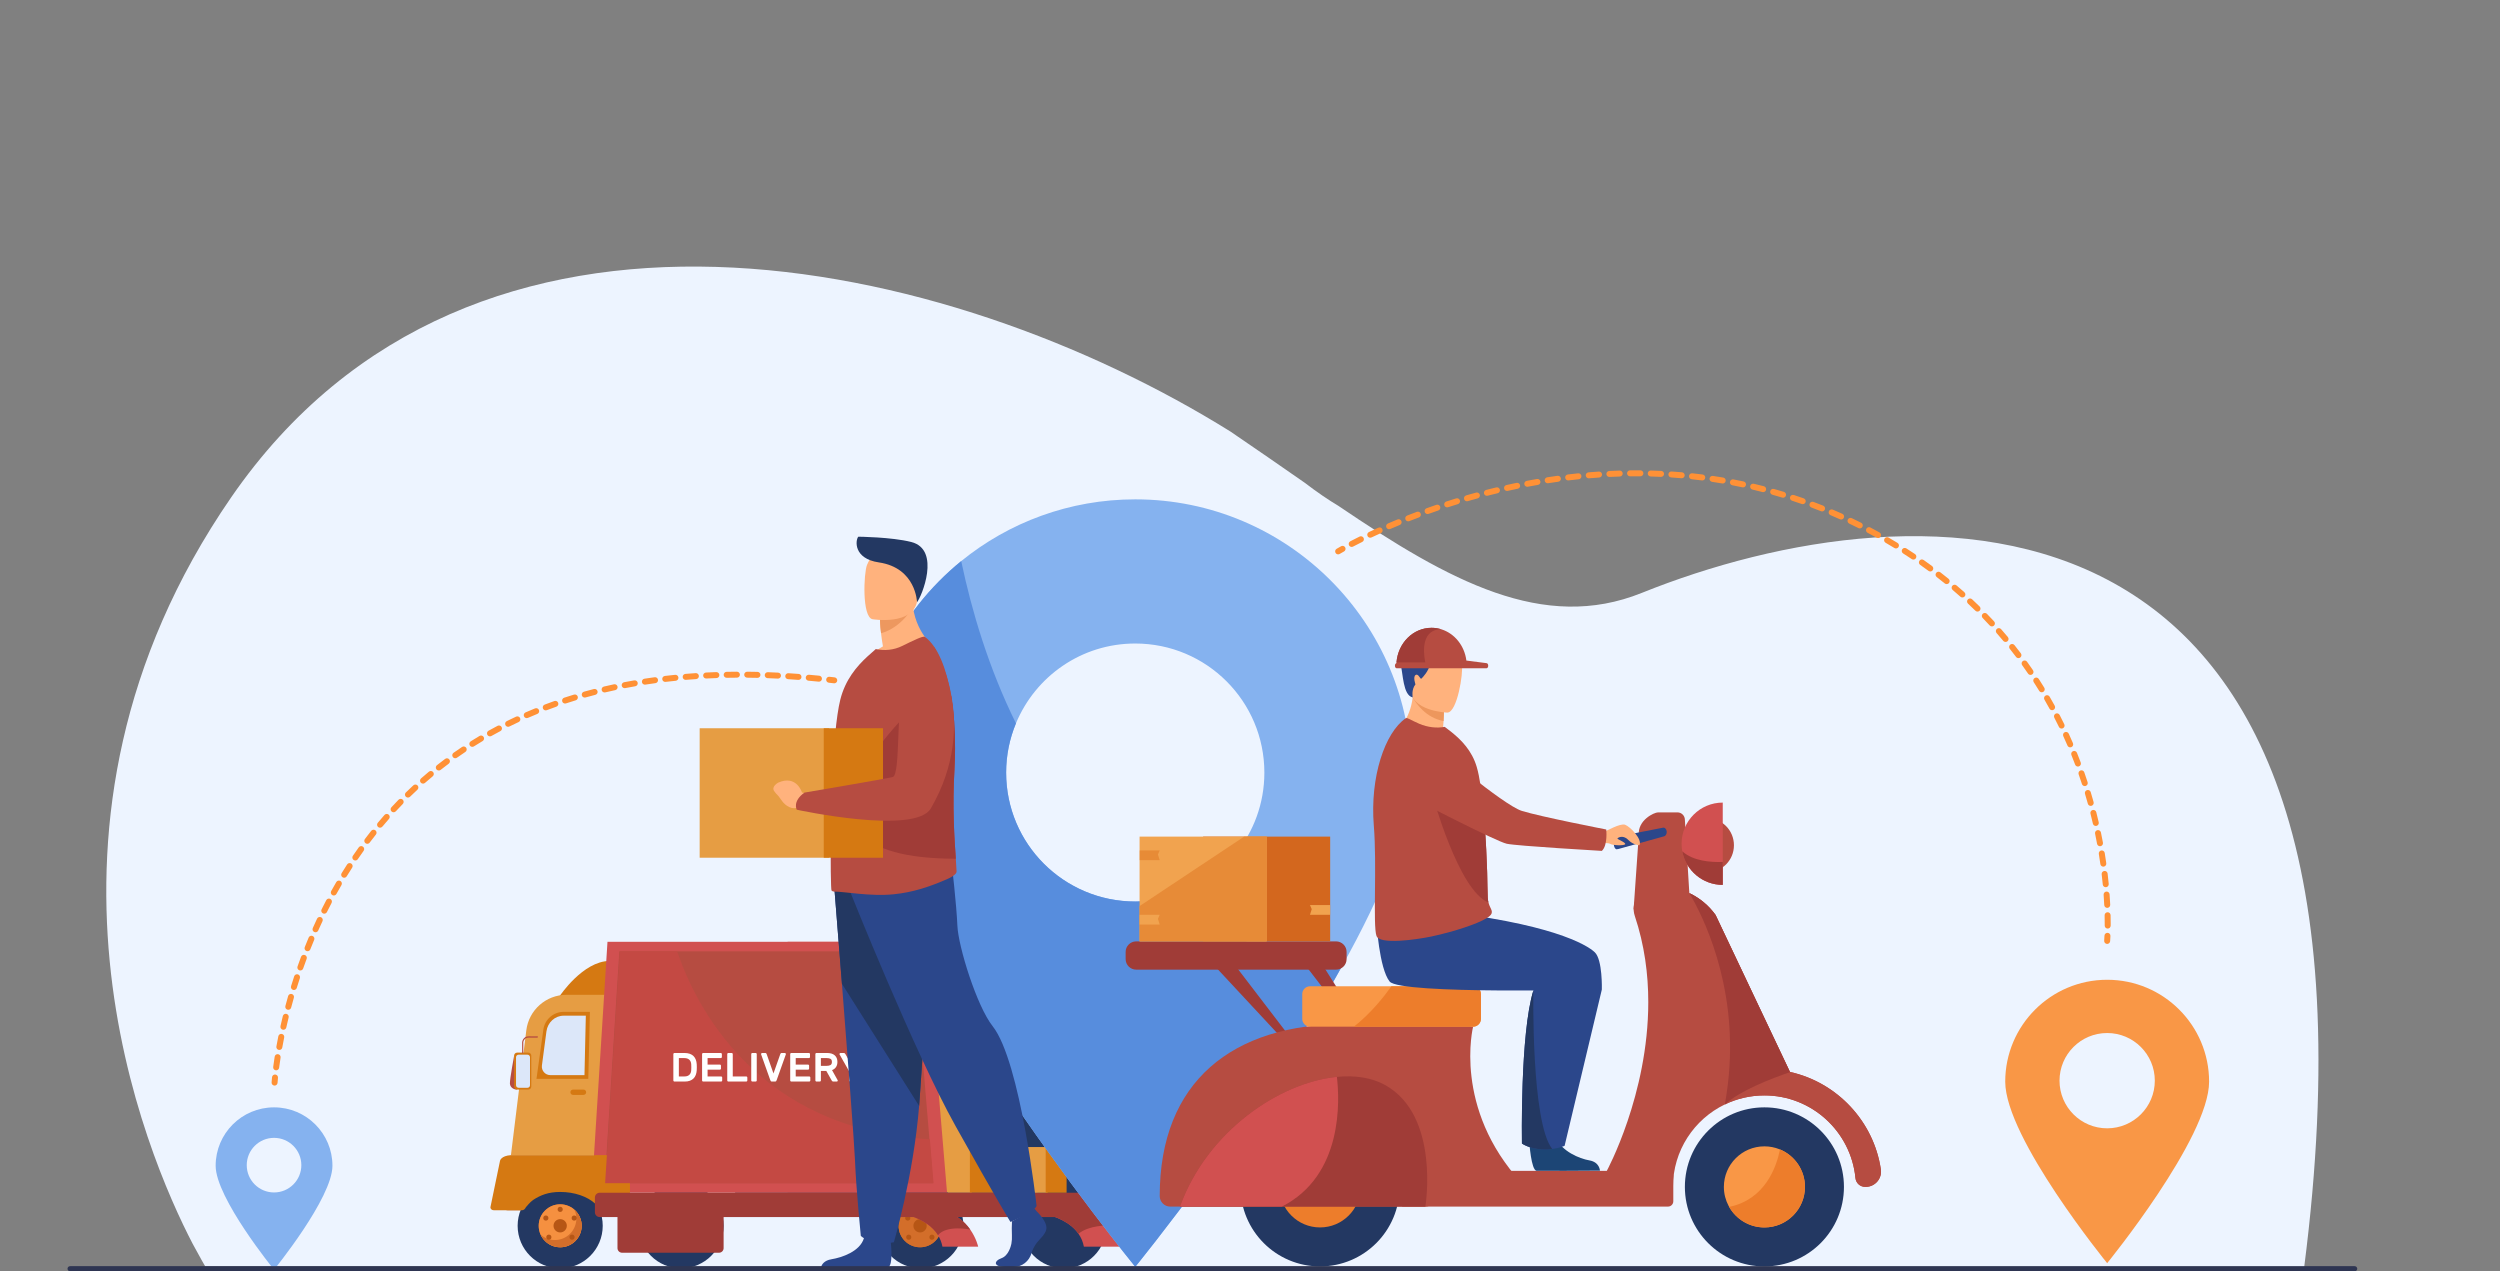 <?xml version="1.0" encoding="utf-8"?>
<!-- Generator: Adobe Illustrator 16.0.0, SVG Export Plug-In . SVG Version: 6.00 Build 0)  -->
<!DOCTYPE svg PUBLIC "-//W3C//DTD SVG 1.1//EN" "http://www.w3.org/Graphics/SVG/1.1/DTD/svg11.dtd">
<svg version="1.1" id="_x2018_лой_x5F_1" xmlns="http://www.w3.org/2000/svg" xmlns:xlink="http://www.w3.org/1999/xlink"
	 x="0px" y="0px" width="2926.12px" height="1488px" viewBox="0 0 2926.12 1488" enable-background="new 0 0 2926.12 1488"
	 xml:space="preserve">
<rect x="0" y="0" width="2926.12" height="1488" fill="#808080" stroke="none"/>
<g>
	<path fill="#EDF4FF" d="M1921.482,694.012c-114.878,46.23-224.853-13.743-354.564-101.655
		c-12.359-7.396-25.688-16.509-40.051-27.493c-27.785-19.241-56.526-39.341-86.443-59.605
		C1110.892,299.647,553.947,170.933,270.52,582.225c-265.54,385.335-98.458,770.826-45.014,873.565
		c9.18,17.105,14.725,26.501,14.725,26.501l2456.716,0.698C2819.352,528.405,2238.998,566.211,1921.482,694.012z"/>
	<g>
		<g>
			<polygon fill="#DB6161" points="1268.693,1102.336 921.858,1102.336 921.858,1396.018 1310.463,1396.018 			"/>
			<polygon fill="#233862" points="1253.509,1112.39 860.425,1112.39 860.425,1396.018 1294.272,1396.018 			"/>
			<g>
				<g>
					<g>
						<g>
							<rect x="1083.97" y="1341.821" fill="#E69D43" width="53.455" height="54.196"/>
							<rect x="1135.199" y="1341.821" fill="#D57912" width="32.352" height="54.196"/>
						</g>
					</g>
				</g>
			</g>
			<g>
				<g>
					<g>
						<g>
							<rect x="1081.132" y="1273.728" fill="#E69D43" width="88.644" height="68.836"/>
							<rect x="1167.551" y="1289.109" fill="#D57912" width="24.473" height="53.454"/>
						</g>
					</g>
				</g>
			</g>
			<path fill="#B65615" d="M708.086,1416.519H593.94c-2.774,0-5.044-2.271-5.044-5.044v-45.017c0-2.774,2.27-5.044,5.044-5.044
				h114.146c2.774,0,5.043,2.27,5.043,5.044v45.017C713.129,1414.248,710.86,1416.519,708.086,1416.519z"/>
			<circle fill="#233862" cx="1077.82" cy="1434.718" r="49.801"/>
			<circle fill="#233862" cx="1245.281" cy="1434.718" r="49.8"/>
			<circle fill="#233862" cx="655.662" cy="1434.718" r="49.8"/>
			<circle fill="#D36E2A" cx="655.662" cy="1434.718" r="25.135"/>
			<circle fill="#F59040" cx="655.662" cy="1434.718" r="25.135"/>
			<path fill="#D36E2A" d="M672.393,1415.966c1.412,3.142,2.204,6.622,2.204,10.289c0,13.882-11.253,25.136-25.135,25.136
				c-6.427,0-12.287-2.416-16.731-6.384c3.932,8.749,12.717,14.846,22.931,14.846c13.882,0,25.135-11.253,25.135-25.135
				C680.797,1427.263,677.549,1420.568,672.393,1415.966z"/>
			<circle fill="#B65615" cx="655.662" cy="1434.718" r="7.792"/>
			<circle fill="#B65615" cx="642.404" cy="1448.07" r="3.016"/>
			<circle fill="#B65615" cx="638.885" cy="1425.669" r="3.016"/>
			<circle fill="#B65615" cx="672.063" cy="1425.669" r="3.016"/>
			<circle fill="#B65615" cx="669.549" cy="1448.07" r="3.016"/>
			<circle fill="#B65615" cx="655.662" cy="1415.513" r="3.016"/>
			<circle fill="#D36E2A" cx="1076.892" cy="1434.718" r="25.135"/>
			<circle fill="#D36E2A" cx="1076.892" cy="1434.718" r="25.135"/>
			<circle fill="#B65615" cx="1076.892" cy="1434.718" r="7.792"/>
			<circle fill="#B65615" cx="1063.633" cy="1448.07" r="3.016"/>
			<circle fill="#B65615" cx="1062.503" cy="1425.669" r="3.016"/>
			<circle fill="#B65615" cx="1090.779" cy="1448.07" r="3.016"/>
			<circle fill="#B65615" cx="1053.8" cy="1415.513" r="3.016"/>
			<circle fill="#233862" cx="797.158" cy="1434.718" r="49.8"/>
			<path fill="#D57912" d="M655.11,1165.817c0,0,27.022-40.759,58.261-41.096l-2.787,44.1L655.11,1165.817z"/>
			<path fill="#E69D43" d="M814.297,1352.029H598.021l18.001-146.088c2.926-23.746,23.097-41.583,47.022-41.583h151.253V1352.029z"
				/>
			<path fill="#D57912" d="M688.577,1262.727h-60.648l8.034-57.684c1.654-11.878,11.813-20.72,23.806-20.72h30.687L688.577,1262.727
				z"/>
			<path fill="#DCE7F9" d="M684.093,1258.389h-39.931c-6.026,0-10.673-5.306-9.88-11.279l5.299-39.911
				c1.399-10.542,9.994-18.388,20.14-18.388h25.961L684.093,1258.389z"/>
			<polygon fill="#D15050" points="1108.466,1396.018 692.474,1396.018 711.03,1102.336 1083.88,1102.336 			"/>
			<polygon fill="#B64C41" points="1092.184,1384.88 707.75,1384.88 724.898,1113.476 1069.462,1113.476 1087.878,1333.469 			"/>
			<path fill="#D57912" d="M729.987,1352.029H598.021c-11.621,0.773-12.745,6.519-12.745,6.519l-11.284,54.579
				c0,1.865,1.714,3.392,3.81,3.392h33.18c2.095,0,3.607-1.535,4.501-3.479c0,0,5.105-6.307,8.53-8.564
				c8.579-5.655,17.891-9.363,31.648-9.363c16.916,0,31.858,5.381,40.859,13.604h33.466c4.04,0,7.345-2.108,7.345-4.686v-47.315
				C737.332,1354.138,734.027,1352.029,729.987,1352.029z"/>
			<path fill="#D15050" d="M1144.913,1459.172h-41.823c-0.962-5.066-2.78-9.532-5.24-13.467
				c-12.645-20.266-42.212-26.459-59.055-28.352c-7.381-0.831-12.321-0.835-12.321-0.835h71.893
				c18.805,2.549,30.352,12.804,37.235,22.622C1142.8,1449.396,1144.913,1459.172,1144.913,1459.172z"/>
			<path fill="#D15050" d="M1310.462,1459.172h-41.822c-1.094-5.767-3.301-10.758-6.292-15.067
				c-19.101-27.549-70.324-27.586-70.324-27.586h71.897c15.725,2.131,26.369,9.653,33.465,17.8
				C1307.636,1446.095,1310.462,1459.172,1310.462,1459.172z"/>
			<path fill="#A03C37" d="M1135.602,1439.141c0,0-27.525-5.808-37.752,6.564c-12.645-20.266-42.212-26.459-59.055-28.352
				c-0.343-0.281-0.681-0.559-1.014-0.835h60.586C1117.171,1419.067,1128.718,1429.322,1135.602,1439.141z"/>
			<path fill="#A03C37" d="M1297.386,1434.318c0,0.005,0,0.005,0,0.005s-23.022-0.517-35.038,9.781
				c-19.101-27.549-70.324-27.586-70.324-27.586h71.897C1279.646,1418.649,1290.29,1426.172,1297.386,1434.318z"/>
			<path fill="#A03C37" d="M701.9,1424.501h613.296c3.079,0,5.598-2.52,5.598-5.599v-17.286c0-3.079-2.519-5.599-5.598-5.599H701.9
				c-3.08,0-5.599,2.52-5.599,5.599v17.286C696.301,1421.981,698.821,1424.501,701.9,1424.501z"/>
			<path fill="#A03C37" d="M841.561,1466.261H728.122c-2.968,0-5.396-2.429-5.396-5.396v-52.294c0-2.968,2.428-5.396,5.396-5.396
				h113.439c2.968,0,5.397,2.429,5.397,5.396v52.294C846.958,1463.832,844.529,1466.261,841.561,1466.261z"/>
			<path fill="#C44943" d="M1092.686,1384.88H708.251l17.148-271.404h67.146c21.021,61.999,92.125,208.982,295.834,219.993
				L1092.686,1384.88z"/>
			<g>
				<path fill="#B64C41" d="M601.956,1234.455c0,0-5.407,29.055-5.138,33.792s4.741,7.049,8.141,7.049L601.956,1234.455z"/>
				<path fill="#D57912" d="M618.371,1275.296h-13.14c-1.921,0-3.494-1.572-3.494-3.493v-36.278c0-1.921,1.572-3.493,3.494-3.493
					h13.14c1.921,0,3.493,1.572,3.493,3.493v36.278C621.864,1273.724,620.292,1275.296,618.371,1275.296z"/>
				<path fill="#DCE7F9" d="M617.362,1273.192h-10.407c-1.64,0-2.981-1.342-2.981-2.981v-32.774c0-1.64,1.342-2.981,2.981-2.981
					h10.407c1.64,0,2.981,1.342,2.981,2.981v32.774C620.344,1271.851,619.002,1273.192,617.362,1273.192z"/>
				<g>
					<path fill="#B64C41" d="M611.801,1232.82c-0.371,0-0.671-0.353-0.671-0.789v-12.212c0-0.033,0.002-0.066,0.005-0.099
						c0.008-0.07,0.837-7.021,8.153-6.797c6.69,0.206,9.573,0.003,9.602,0.001c0.37-0.027,0.688,0.304,0.711,0.738
						c0.023,0.436-0.258,0.811-0.627,0.837c-0.118,0.01-2.97,0.212-9.721,0.002c-5.892-0.18-6.709,4.81-6.781,5.371v12.158
						C612.472,1232.468,612.171,1232.82,611.801,1232.82z"/>
				</g>
			</g>
			<path fill="#D57912" d="M682.957,1281.527H670.72c-1.713,0-3.116-1.402-3.116-3.116l0,0c0-1.714,1.402-3.115,3.116-3.115h12.237
				c1.714,0,3.116,1.401,3.116,3.115l0,0C686.073,1280.125,684.671,1281.527,682.957,1281.527z"/>
			<g>
				<g>
					<g>
						<g>
							<rect x="1172.696" y="1342.563" fill="#E69D43" width="53.454" height="53.454"/>
							<rect x="1223.926" y="1342.563" fill="#D57912" width="24.473" height="53.454"/>
						</g>
					</g>
				</g>
			</g>
			<g>
				<path fill="#FFFFFF" d="M801.208,1232.463c2.355,0,4.401,0.311,6.137,0.932c1.734,0.621,3.183,1.504,4.346,2.65
					c1.162,1.146,2.053,2.531,2.674,4.154c0.621,1.624,0.995,3.438,1.123,5.444c0.126,2.356,0.126,4.713,0,7.068
					c-0.128,2.006-0.502,3.82-1.123,5.444c-0.621,1.623-1.504,3.009-2.65,4.154c-1.146,1.146-2.572,2.03-4.274,2.65
					c-1.704,0.621-3.701,0.932-5.994,0.932h-12.034c-0.351,0-0.653-0.127-0.907-0.382c-0.255-0.255-0.382-0.557-0.382-0.907v-30.851
					c0-0.351,0.127-0.652,0.382-0.907c0.254-0.255,0.557-0.383,0.907-0.383H801.208z M809.04,1245.644
					c-0.064-1.019-0.262-1.965-0.597-2.841s-0.828-1.64-1.48-2.293c-0.653-0.652-1.473-1.161-2.459-1.527
					c-0.987-0.366-2.166-0.55-3.534-0.55h-6.399v21.49h6.638c1.305,0,2.436-0.183,3.391-0.549s1.75-0.867,2.388-1.505
					c0.636-0.636,1.122-1.4,1.457-2.292c0.334-0.891,0.533-1.846,0.597-2.865C809.167,1250.356,809.167,1248,809.04,1245.644z"/>
				<path fill="#FFFFFF" d="M843.998,1259.923c0.35,0,0.652,0.128,0.907,0.382c0.254,0.256,0.382,0.558,0.382,0.908v3.391
					c0,0.351-0.128,0.652-0.382,0.907c-0.255,0.255-0.558,0.382-0.907,0.382h-20.965c-0.351,0-0.653-0.127-0.907-0.382
					c-0.255-0.255-0.382-0.557-0.382-0.907v-30.851c0-0.351,0.127-0.652,0.382-0.907c0.254-0.255,0.557-0.383,0.907-0.383h20.583
					c0.35,0,0.652,0.128,0.907,0.383c0.254,0.255,0.382,0.557,0.382,0.907v3.391c0,0.351-0.128,0.652-0.382,0.907
					c-0.255,0.255-0.557,0.382-0.907,0.382H828.19v7.594h14.375c0.35,0,0.652,0.127,0.908,0.382
					c0.254,0.255,0.382,0.558,0.382,0.907v3.391c0,0.351-0.127,0.653-0.382,0.907c-0.255,0.256-0.558,0.382-0.908,0.382H828.19
					v7.928H843.998z"/>
				<path fill="#FFFFFF" d="M873.415,1259.923c0.35,0,0.652,0.128,0.908,0.382c0.254,0.256,0.382,0.558,0.382,0.908v3.391
					c0,0.351-0.127,0.652-0.382,0.907c-0.255,0.255-0.558,0.382-0.908,0.382h-20.917c-0.351,0-0.653-0.127-0.907-0.382
					c-0.255-0.255-0.382-0.557-0.382-0.907v-30.851c0-0.351,0.127-0.652,0.382-0.907c0.254-0.255,0.556-0.383,0.907-0.383h3.868
					c0.35,0,0.652,0.128,0.907,0.383c0.254,0.255,0.382,0.557,0.382,0.907v26.17H873.415z"/>
				<path fill="#FFFFFF" d="M880.578,1265.893c-0.351,0-0.653-0.127-0.907-0.382c-0.255-0.255-0.382-0.557-0.382-0.907v-30.851
					c0-0.351,0.127-0.652,0.382-0.907c0.254-0.255,0.556-0.383,0.907-0.383h3.868c0.35,0,0.652,0.128,0.907,0.383
					c0.254,0.255,0.382,0.557,0.382,0.907v30.851c0,0.351-0.128,0.652-0.382,0.907c-0.255,0.255-0.558,0.382-0.907,0.382H880.578z"
					/>
				<path fill="#FFFFFF" d="M905.315,1256.437l8.023-22.779c0.095-0.255,0.262-0.518,0.501-0.788
					c0.239-0.27,0.597-0.406,1.074-0.406h3.629c0.35,0,0.652,0.128,0.908,0.383c0.254,0.255,0.382,0.557,0.382,0.907
					c0,0.063,0,0.119,0,0.167s-0.032,0.151-0.096,0.311l-10.697,30.038c-0.191,0.542-0.414,0.948-0.668,1.218
					c-0.255,0.271-0.637,0.406-1.146,0.406h-3.821c-0.51,0-0.892-0.135-1.146-0.406c-0.255-0.27-0.478-0.676-0.668-1.218
					l-10.698-30.038c-0.064-0.159-0.095-0.263-0.095-0.311s0-0.104,0-0.167c0-0.351,0.126-0.652,0.382-0.907
					c0.254-0.255,0.557-0.383,0.907-0.383h3.629c0.478,0,0.836,0.137,1.075,0.406c0.239,0.271,0.406,0.533,0.501,0.788
					L905.315,1256.437z"/>
				<path fill="#FFFFFF" d="M947.149,1259.923c0.35,0,0.652,0.128,0.908,0.382c0.254,0.256,0.382,0.558,0.382,0.908v3.391
					c0,0.351-0.127,0.652-0.382,0.907c-0.255,0.255-0.558,0.382-0.908,0.382h-20.965c-0.351,0-0.653-0.127-0.907-0.382
					c-0.255-0.255-0.382-0.557-0.382-0.907v-30.851c0-0.351,0.127-0.652,0.382-0.907c0.254-0.255,0.556-0.383,0.907-0.383h20.583
					c0.351,0,0.652,0.128,0.908,0.383c0.254,0.255,0.382,0.557,0.382,0.907v3.391c0,0.351-0.128,0.652-0.382,0.907
					c-0.255,0.255-0.557,0.382-0.908,0.382h-15.425v7.594h14.375c0.35,0,0.652,0.127,0.907,0.382
					c0.254,0.255,0.382,0.558,0.382,0.907v3.391c0,0.351-0.128,0.653-0.382,0.907c-0.255,0.256-0.557,0.382-0.907,0.382h-14.375
					v7.928H947.149z"/>
				<path fill="#FFFFFF" d="M967.97,1232.463c3.979,0,7.004,0.924,9.074,2.771c2.069,1.847,3.104,4.409,3.104,7.688
					c0,2.324-0.534,4.307-1.6,5.945c-1.067,1.641-2.635,2.858-4.704,3.653l6.59,11.796c0.096,0.191,0.144,0.367,0.144,0.525
					c0,0.287-0.104,0.533-0.311,0.74c-0.208,0.207-0.454,0.311-0.74,0.311h-4.06c-0.637,0-1.106-0.15-1.409-0.454
					c-0.303-0.302-0.518-0.58-0.645-0.835l-6.256-11.127h-6.352v11.127c0,0.351-0.127,0.652-0.382,0.907
					c-0.255,0.255-0.558,0.382-0.908,0.382h-3.868c-0.351,0-0.653-0.127-0.907-0.382c-0.255-0.255-0.382-0.557-0.382-0.907v-30.851
					c0-0.351,0.126-0.652,0.382-0.907c0.254-0.255,0.557-0.383,0.907-0.383H967.97z M960.807,1247.506h6.925
					c1.815,0,3.263-0.317,4.346-0.955c1.082-0.636,1.624-1.846,1.624-3.629s-0.542-2.977-1.624-3.582
					c-1.083-0.604-2.531-0.907-4.346-0.907h-6.925V1247.506z"/>
				<path fill="#FFFFFF" d="M1010.521,1232.463c0.35,0,0.652,0.128,0.908,0.383c0.254,0.255,0.382,0.557,0.382,0.907
					c0,0.159-0.032,0.303-0.095,0.43l-11.318,19.914v10.507c0,0.351-0.127,0.652-0.382,0.907c-0.255,0.255-0.558,0.382-0.908,0.382
					h-3.82c-0.351,0-0.653-0.127-0.908-0.382s-0.382-0.557-0.382-0.907v-10.507l-11.318-19.914c-0.064-0.127-0.096-0.271-0.096-0.43
					c0-0.351,0.127-0.652,0.382-0.907c0.254-0.255,0.557-0.383,0.907-0.383h3.582c0.637,0,1.114,0.16,1.433,0.478
					c0.318,0.319,0.509,0.558,0.573,0.717l7.737,13.515l7.736-13.515c0.063-0.159,0.254-0.397,0.573-0.717
					c0.318-0.317,0.795-0.478,1.433-0.478H1010.521z"/>
			</g>
		</g>
		<g>
			<path fill="#85B2EF" d="M1328.76,584.466c-77.09,0-148.052,27.058-203.699,72.242
				c-73.006,59.477-119.465,149.843-119.465,250.925c0,178.436,323.165,575.103,323.165,575.103s146.776-180.204,242.245-352.257
				c46.459-83.211,80.918-164.65,80.918-222.846C1651.923,729.209,1507.189,584.466,1328.76,584.466z M1328.76,1055.17
				c-83.472,0-151.115-67.38-151.115-150.854c0-20.428,4.083-39.822,11.486-57.696c22.719-54.877,76.579-93.417,139.629-93.417
				c83.472,0,151.116,67.642,151.116,151.113c0,72.242-50.542,132.23-118.188,147.025
				C1351.224,1053.898,1339.992,1055.17,1328.76,1055.17z"/>
			<path fill="#578DDD" d="M1571.005,1130.479c-95.469,172.053-242.245,352.257-242.245,352.257s-323.165-396.667-323.165-575.103
				c0-101.082,46.459-191.448,119.465-250.925c12.251,58.456,32.162,125.336,64.07,189.912
				c-7.403,17.874-11.486,37.269-11.486,57.696c0,83.474,67.644,150.854,151.115,150.854c11.232,0,22.464-1.271,32.929-3.828
				C1418.103,1089.894,1487.023,1118.226,1571.005,1130.479z"/>
		</g>
		<path fill="#F99746" d="M2466.328,1146.771c-65.893,0-119.31,53.417-119.31,119.31c0,65.894,119.31,212.391,119.31,212.391
			s119.313-146.497,119.313-212.391C2585.641,1200.188,2532.222,1146.771,2466.328,1146.771z M2466.328,1320.638
			c-30.8,0-55.768-24.97-55.768-55.768c0-30.8,24.968-55.77,55.768-55.77c30.801,0,55.769,24.97,55.769,55.77
			C2522.097,1295.668,2497.129,1320.638,2466.328,1320.638z"/>
		<path fill="#85B2EF" d="M320.753,1296.099c-37.749,0-68.35,30.602-68.35,68.351c0,37.748,68.35,121.673,68.35,121.673
			s68.351-83.925,68.351-121.673C389.104,1326.7,358.502,1296.099,320.753,1296.099z M320.753,1395.703
			c-17.645,0-31.948-14.305-31.948-31.948c0-17.645,14.304-31.949,31.948-31.949s31.948,14.305,31.948,31.949
			C352.701,1381.398,338.397,1395.703,320.753,1395.703z"/>
		<g>
			<g>
				<g>
					<g>
						<path fill="#2B478B" d="M1039.88,1482.988h-78.854c0.818-2.829,3.479-7.687,12.2-9.106
							c12.17-1.979,33.258-9.046,37.958-24.605c0.148-0.502,0.286-1.016,0.404-1.538c3.735-16.633,30.893,5.095,30.893,5.095
							s0.079,0.671,0.197,1.804C1043.31,1460.707,1044.906,1480.189,1039.88,1482.988z"/>
						<path fill="#2B478B" d="M976.46,1038.114c0,0,4.125,51.462,8.973,113.323c6.59,84.033,14.513,187.255,15.298,206.81
							c1.354,33.956,6.793,88.27,6.793,88.27s12.894,12.904,38.702,7.466c0,0,22.997-77.536,29.565-159.573
							c0.102-1.344,0.204-2.698,0.306-4.054c6.111-83.514,15.614-259.371,15.614-259.371L976.46,1038.114z"/>
						<path fill="#233862" d="M976.46,1038.114c0,0,4.125,51.462,8.973,113.323l90.358,142.972c0.102-1.344,0.204-2.698,0.306-4.054
							c6.111-83.514,15.614-259.371,15.614-259.371L976.46,1038.114z"/>
						<path fill="#2B478B" d="M995.297,1044.225c0,0,74.348,186.379,123.234,273.967c48.886,87.588,64.163,112.031,64.163,112.031
							s28.007-11.204,30.554-18.842c0,0-18.694-169.093-51.433-210.313c-18.499-23.291-40.229-93.188-41.248-117.632
							c-1.018-24.443-6.619-72.82-6.619-72.82L995.297,1044.225z"/>
					</g>
					<path fill="#FFB27D" d="M1093.117,757.001c0,0-50.305,24.65-79.305,15.504c0,0,7.139-9.145,19.631-15.951
						c-1.003-5.912-1.784-11.042-2.231-15.393c-1.227-10.039-1.227-15.728-1.227-15.728l19.408-15.503l18.405-14.835
						C1066.347,736.812,1093.117,757.001,1093.117,757.001z"/>
					<path fill="#B64C41" d="M1119.626,1020.162c0.112,3.123-6.469,6.692-9.369,8.031c-21.528,9.592-41.604,16.283-64.358,18.516
						c-26.882,2.788-58.67-3.347-69.601-3.123c-1.116,0-2.12-0.446-3.012-1.228c-0.78-0.558-1.338-33.462-0.78-74.843
						c0-1.674,0-3.347,0.112-5.02v-0.558c0.223-16.174,0.78-33.127,1.561-50.081c1.562-37.256,4.461-73.172,9.369-93.025
						c5.912-23.423,19.297-38.928,31.455-50.193l10.039-8.925c10.038,2.01,20.635,1.452,31.231-3.79
						c11.6-5.689,24.292-12.071,26.3-10.51c15.17,11.266,25.232,36.832,30.697,69.179c3.123,18.628,4.686,39.486,4.573,61.348
						c0,8.032-0.224,16.285-0.669,24.428c-2.677,44.17,0,82.539,1.561,104.735
						C1119.181,1011.574,1119.515,1016.593,1119.626,1020.162z"/>
					<path fill="#A03C37" d="M1118.733,1005.104c-243.715-0.334-44.95-181.699-44.95-181.699l39.485-8.812
						c3.123,18.628,4.686,39.486,4.573,61.348c0,8.032-0.224,16.285-0.669,24.428
						C1114.496,944.538,1117.173,982.907,1118.733,1005.104z"/>
					<g>
						<rect x="818.915" y="852.385" fill="#E69D43" width="151.536" height="151.536"/>
						<rect x="964.144" y="852.385" fill="#D57912" width="69.377" height="151.536"/>
					</g>
					<path fill="#FFB27D" d="M947.687,930.387l-9.024-2.894c0,0-6.313-20.887-27.655-11.538c0,0-8.665,4.595-4.849,10.031
						c3.815,5.436,3.118,2.573,8.334,10.403c5.215,7.832,13.469,11.546,20.048,8.587l7.497,0.216L947.687,930.387z"/>
					<path fill="#B64C41" d="M1093.128,756.947c0,0,55.192,87.776-3.599,189.208c-18.353,31.663-156.97,1.569-156.97,1.569
						s-5.403-9.76,9.063-20.044c0,0,92.29-15.621,103.291-18.24c9.76-2.324,3.253-92.021,14.407-118.047
						C1070.474,765.367,1093.128,756.947,1093.128,756.947z"/>
					<path fill="#ED985F" d="M1068.132,711.047c0,0-12.715,23.535-36.92,30.115c-1.227-10.039-1.227-15.728-1.227-15.728
						l19.408-15.503L1068.132,711.047z"/>
					<path fill="#FFB27D" d="M1021.136,724.756c0,0,47.989,7.972,52.494-21.99c4.504-29.961,13.732-49.111-16.717-55.468
						c-30.449-6.357-38.135,4.179-42.071,13.814C1010.906,670.747,1008.769,721.909,1021.136,724.756z"/>
					<path fill="#233862" d="M1073.313,704.833c0,0-0.968-40.134-44.694-46.576c-29.95-4.412-27.458-26.109-24.035-30.072
						c0,0,38.71,0.321,61.974,6.183C1101.739,643.232,1078.511,698.866,1073.313,704.833z"/>
				</g>
			</g>
			<path fill="#2B478B" d="M1213.246,1417.664l-2.325-2.996l-26.43,14.812c-0.246,5.055-0.385,10.898-0.099,16.022
				c0.194,3.474-0.009,7.019-0.634,10.375c-0.551,2.623-3.349,13.814-11.533,16.753c-9.291,3.335-10.035,10.473,5.82,10.358
				c2.842-0.021,5.625-0.034,8.28-0.042c9.896-0.029,18.347-6.76,21.044-16.28c1.061-3.743,3.023-7.951,6.425-12.431
				c4.165-4.871,9.072-9.175,10.655-14.507C1227.17,1430.563,1213.246,1417.664,1213.246,1417.664z"/>
		</g>
		<g>
			<g>
				<polygon fill="#A03C37" points="1511.648,1227.27 1516.863,1223.022 1447.006,1131.728 1421.794,1130.675 				"/>
			</g>
			<g>
				<polygon fill="#A03C37" points="1602.923,1227.27 1607.237,1223.022 1549.442,1131.728 1528.583,1130.675 				"/>
			</g>
			<g>
				<ellipse fill="#B64C41" cx="1998.849" cy="989.333" rx="30.634" ry="31.372"/>
				<path fill="#B64C41" d="M1640.867,1412.248h311.492c3.385,0,6.153-2.79,6.153-6.199v-29.438c0-3.41-2.769-6.2-6.153-6.2
					h-275.161c-3.384,0-6.153,2.79-6.153,6.2L1640.867,1412.248z"/>
				<circle fill="#233862" cx="1545.034" cy="1389.189" r="93.091"/>
				<circle fill="#ED7D2B" cx="1545.034" cy="1389.192" r="47.454"/>
				<g>
					<path fill="#B64C41" d="M2023.523,1257.791c13.146-4.188,27.136-6.437,41.638-6.437c10.243,0,20.239,1.13,29.845,3.265
						c55.135,12.213,97.941,57.557,106.439,113.973c1.633,10.848-6.814,20.599-17.785,20.599h-0.605
						c-5.912,0-10.797-4.517-11.361-10.407c-5.255-54.158-51.029-96.639-106.532-96.639c-16.575,0-32.288,3.787-46.308,10.541
						c-35.9,17.304-60.737,54.056-60.737,96.505h-30.79C1927.326,1327.692,1967.805,1275.474,2023.523,1257.791z"/>
				</g>
				<g>
					<path fill="#B64C41" d="M1880.68,1370.408l46.646,18.782c32.298-62.811,65.284-93.632,93.498-108.832
						c50.751-27.361,86.077-4.187,74.182-25.739l-87.063-183.701c-8.159-11.341-18.791-19.952-30.676-25.576
						c-12.926-6.111-27.332-8.684-41.643-7.365c-16.613,1.531-27.471,18.294-22.18,34.117
						c11.396,34.085,15.779,68.347,15.779,100.882C1929.225,1281.252,1880.68,1370.408,1880.68,1370.408z"/>
				</g>
				<path fill="#B64C41" d="M1928.236,1059.225l35.133-13.423c4.781,0,13.898,4.321,13.898-0.46l-5.205-85.804
					c0-4.781-3.912-8.692-8.693-8.692h-22.646c-4.781,0-23.947,9.168-22.595,26.335l-6.025,86.491
					C1912.103,1068.454,1923.455,1059.225,1928.236,1059.225z"/>
				<path fill="#A03C37" d="M1329.813,1134.925h233.989c6.772,0,12.314-5.541,12.314-12.315v-8.449
					c0-6.773-5.542-12.316-12.314-12.316h-233.989c-6.773,0-12.315,5.543-12.315,12.316v8.449
					C1317.498,1129.384,1323.04,1134.925,1329.813,1134.925z"/>
				<circle fill="#233862" cx="2065.153" cy="1389.189" r="93.09"/>
				<path fill="#F99746" d="M2017.703,1389.19c0,7.994,1.981,15.528,5.471,22.127c0.227,0.431,0.463,0.853,0.709,1.272
					c8.139,14.368,23.574,24.057,41.268,24.057c26.212,0,47.457-21.244,47.457-47.456c0-19.747-12.059-36.671-29.219-43.804
					c-0.175-0.082-0.359-0.154-0.544-0.227c-5.47-2.206-11.443-3.416-17.694-3.416
					C2038.949,1341.744,2017.703,1362.988,2017.703,1389.19z"/>
				<path fill="#B64C41" d="M1724.195,1201.687c0,0-24.042,95.313,57.037,183.193l-199.379-14.469l25.384-192.384L1724.195,1201.687
					z"/>
				<path fill="#B64C41" d="M1357.38,1399.936c0,3.387,1.385,6.466,3.623,8.703c2.227,2.228,5.306,3.613,8.691,3.613h298.63
					c6.773,0,12.315-5.543,12.315-12.316l-3.962-195.319l-100.559-6.157C1442.164,1198.459,1357.38,1265.98,1357.38,1399.936z"/>
				<path fill="#D15050" d="M1968.215,987.55c0,3.028,0.277,5.983,0.811,8.857c4.156,22.373,23.79,39.308,47.365,39.308v-96.33
					C1989.788,939.385,1968.215,960.947,1968.215,987.55z"/>
				<g>
					<path fill="#2B478B" d="M1892.182,994.054c0.187,0,2.185-0.392,2.374-0.428l52.995-14.704c2.104-0.411,3.559-3.017,3.25-5.82
						c-0.308-2.805-2.258-4.746-4.366-4.334l-53.12,10.372c-2.104,0.411-3.778,3.604-4.275,6.36
						C1888.205,990.119,1890.303,994.054,1892.182,994.054z"/>
				</g>
				<path fill="#B64C41" d="M2020.239,1284.074c-0.482,2.967-0.944,5.84-1.386,8.611c0.134-0.062,0.268-0.134,0.41-0.195
					c13.917-6.63,29.486-10.346,45.897-10.346c55.503,0,101.277,42.48,106.532,96.639c0.564,5.891,5.449,10.407,11.361,10.407h0.605
					c10.971,0,19.418-9.751,17.785-20.599c-8.467-56.232-51.018-101.451-105.885-113.84c-0.185-0.051-0.369-0.092-0.555-0.133
					l-87.063-183.701c-8.159-11.341-18.791-19.952-30.676-25.576c14.84,24.971,55.779,104.828,46.256,212.449
					c-0.657,7.389-1.551,14.911-2.699,22.567C2020.629,1281.591,2020.444,1282.832,2020.239,1284.074z"/>
				<path fill="#F99746" d="M1524.208,1163.522v29.015c0,5.028,4.115,9.154,9.154,9.154h190.834c5.029,0,9.155-4.126,9.155-9.154
					v-29.015c0-5.039-4.126-9.155-9.155-9.155h-190.834C1528.323,1154.367,1524.208,1158.483,1524.208,1163.522z"/>
				<path fill="#A03C37" d="M1381.036,1412.252h287.288c0,0,17.529-106.368-47.129-142.289
					c-15.569-8.652-35.131-11.629-56.447-9.546C1497.575,1266.996,1412.986,1323.916,1381.036,1412.252z"/>
				<path fill="#A03C37" d="M1969.025,996.407c4.156,22.373,23.79,39.308,47.365,39.308v-26.879
					C2002.237,1009.4,1981.844,1007.861,1969.025,996.407z"/>
				<path fill="#ED7D2B" d="M1584.617,1201.691h139.579c5.029,0,9.155-4.126,9.155-9.154v-29.015c0-5.039-4.126-9.155-9.155-9.155
					h-95.622C1620.261,1166.099,1604.641,1185.988,1584.617,1201.691z"/>
				<path fill="#D15050" d="M1381.036,1412.252h119.32c72.017-36.548,67.614-124.719,64.392-151.835
					C1497.575,1266.996,1412.986,1323.916,1381.036,1412.252z"/>
				<path fill="#ED7D2B" d="M2023.883,1412.59c8.139,14.368,23.574,24.057,41.268,24.057c26.212,0,47.457-21.244,47.457-47.456
					c0-19.747-12.059-36.671-29.219-43.804C2079.263,1365.924,2065.982,1403.979,2023.883,1412.59z"/>
				<path fill="#A03C37" d="M2020.239,1284.074c-0.482,2.967-0.944,5.84-1.386,8.611c0.134-0.062,0.268-0.134,0.41-0.195
					c17.191-15.897,53.513-29.979,76.297-37.738c-0.185-0.051-0.369-0.092-0.555-0.133l-87.063-183.701
					c-8.159-11.341-18.791-19.952-30.676-25.576c14.84,24.971,55.779,104.828,46.256,212.449
					c-0.657,7.389-1.551,14.911-2.699,22.567C2020.629,1281.591,2020.444,1282.832,2020.239,1284.074z"/>
			</g>
			<g>
				<rect x="1408.177" y="979.206" fill="#D3671E" width="148.728" height="122.635"/>
				<rect x="1333.817" y="979.209" fill="#F1A34F" width="148.724" height="122.635"/>
				<polygon fill="#F1A34F" points="1556.817,1070.74 1533.25,1070.74 1535.327,1064.108 1533.25,1059.37 1556.817,1059.37 				"/>
				<polygon fill="#E78B37" points="1333.817,1060.514 1333.817,1101.844 1482.541,1101.844 1482.541,979.209 1456.195,979.209 				
					"/>
				<polygon opacity="0.4" fill="#D86713" points="1333.814,1006.715 1357.382,1006.715 1355.306,1000.083 1357.382,995.345 
					1333.814,995.345 				"/>
				<polygon fill="#F1A34F" points="1333.814,1082.11 1357.382,1082.11 1355.306,1075.479 1357.382,1070.74 1333.814,1070.74 				
					"/>
			</g>
			<g>
				<path fill="#FFB27D" d="M1707.605,868.072c-25.713,10.441-72.716-11.883-72.716-11.883s15.604-13.812,18.575-39.969
					c0.153-1.318,0.266-2.662,0.349-4.04c2.71-0.965,7.821-2.784,13.289-4.726l22.775,15.506c0,0,0.546,7.629-0.262,20.973
					c-0.136,2.33-0.317,4.832-0.556,7.504C1700.881,856.741,1707.605,868.072,1707.605,868.072z"/>
				<path fill="#ED975D" d="M1689.878,822.961c0,0,0.546,7.629-0.262,20.973c-20.722-3.766-32.126-20.504-36.151-27.713
					c0.153-1.318,0.266-2.662,0.349-4.04c2.71-0.965,7.821-2.784,13.289-4.726L1689.878,822.961z"/>
				<path fill="#FFB27D" d="M1694.082,834.072c0,0-44.284-1.443-42.961-29.007c1.322-27.563-3.502-46.313,24.827-46.558
					c28.33-0.244,33.314,10.537,35.11,19.845C1712.855,787.66,1705.635,833.736,1694.082,834.072z"/>
				<path fill="#2B478B" d="M1653.465,816.221c0,0-1.729-9.164,3.26-15.214c0,0-3.22-8.991,0.238-11.006
					c3.458-2.015,5.26,5.665,6.775,4.22s8.217-8.241,10.279-17.213c2.062-8.972,32.768-2.541,36.391-1.458
					c3.623,1.082-20.373-43.697-46.287-33.092s-27.863,23.91-24.87,34.691C1642.244,787.929,1641.976,814.004,1653.465,816.221z"/>
				<path fill="#2B478B" d="M1611.105,1079.299c0,0,3.07,54.093,15.387,69.503c12.316,15.409,248.369,9.429,248.369,9.429
					s1.027-34.684-8.21-43.603c-9.236-8.917-52.343-34.535-189.971-49.058L1611.105,1079.299z"/>
				<path fill="#B64C41" d="M1607.957,966.079c3.849,46.462-1.221,117.134,3.151,129.378c3.767,10.561,46.697,4.279,63.826,0.76
					c6.343-1.314,14.03-3.171,21.964-5.379c22.127-6.147,46.246-14.933,48.831-21.46c0.104-0.256,0.186-0.503,0.236-0.749
					c0.247-0.944,0.195-1.837-0.04-2.73c-0.637-2.462-2.627-5.069-3.777-9.596c-0.4-1.591-0.698-3.418-0.8-5.563
					c-0.4-8.416-0.38-18.197-0.668-28.727c-0.031-0.965-0.062-1.939-0.092-2.915c-0.021-1.313-0.041-2.739-0.195-4.044l-0.011-0.482
					c0-0.246-0.01-0.492-0.021-0.738c-0.369-12.983-1.128-26.623-2.001-40.16c-0.277-4.219-0.575-8.416-0.903-12.563
					c-0.103-1.468-0.226-2.925-0.338-4.372c-0.227-2.709-0.451-5.398-0.698-8.046c-1.93-20.814-4.536-39.329-7.975-51.029
					c-5.625-19.079-18.032-31.518-29.321-40.631l-8.17-6.292c-9.113,1.786-19.891,0.596-29.641-3.541
					c-10.54-4.505-14.184-7.728-16.021-6.507C1620.93,857.566,1603.411,909.272,1607.957,966.079z"/>
				<path fill="#1C4575" d="M1789.931,1336.193c0,0,2.087,33.671,8.602,34.154c0.866,0.063,33.04,0.063,33.04,0.063l41.07-0.238
					c0,0-0.268-9.896-12.273-11.988s-32.1-10.529-39.373-26.396C1813.346,1315.096,1789.931,1336.193,1789.931,1336.193z"/>
				<path fill="#2B478B" d="M1781.344,1338.387c0,0,7.943,6.107,24.119,6.887c4.166,0.195,7.984-0.02,11.33-0.451
					c8.918-1.13,14.492-3.705,14.492-3.705l43.577-182.891c0,0-47.211-41.247-71.843-15.6c-3.212,3.346-5.953,9.144-8.293,16.708
					C1779.106,1209.759,1781.344,1338.387,1781.344,1338.387z"/>
				<path fill="#A03C37" d="M1676.68,930.764c0,0,30.563,111.899,65.469,125.539c-0.4-1.591-0.698-3.418-0.8-5.563
					c-0.4-8.416-0.38-18.197-0.668-28.727c-0.031-0.965-0.062-1.939-0.092-2.915c-0.021-1.313-0.041-2.739-0.195-4.044l-0.011-0.482
					c0-0.246-0.01-0.492-0.021-0.738c-0.369-12.983-1.128-26.623-2.001-40.16c-0.277-4.219-0.575-8.416-0.903-12.563
					C1722.094,942.545,1701.24,929.203,1676.68,930.764z"/>
				<path fill="#FFB27D" d="M1860.014,973.869c0,0,13.309,1.025,16.73,0c3.421-1.026,19.5-10.605,25.315-8.553
					s20.526,17.105,16.764,23.947c0,0-6.843,0.171-13.172-6.329s-13.171-2.053-12.486-1.197c0.684,0.854,10.605,4.79,8.895,6.5
					c-1.71,1.711-14.711,1.368-17.789-0.684c-3.079-2.054-26.001,0.513-26.001,0.513L1860.014,973.869z"/>
				<path fill="#B64C41" d="M1676.681,871.75c0,0,82.768,70.555,104.554,77.356c21.785,6.802,98.76,21.763,98.76,21.763
					s2.119,18.224-5.099,25.065c0,0-98.902-5.734-111.219-8.341c-12.315-2.606-104.082-50.159-111.567-53.752
					C1644.625,930.25,1645.789,865.934,1676.681,871.75z"/>
				<path fill="#233862" d="M1781.344,1338.387c0,0,7.943,6.107,24.119,6.887c4.166,0.195,7.984-0.02,11.33-0.451
					c-24.857-31.437-22.066-185.487-22.066-185.487C1779.106,1209.759,1781.344,1338.387,1781.344,1338.387z"/>
				<path fill="#B64C41" d="M1632.719,778.971v0.42c0,1.16,0.533,2.155,1.293,2.576c0.257,0.144,0.534,0.226,0.811,0.226h104.931
					c1.16,0,2.104-1.263,2.104-2.802v-0.42c0-1.54-0.944-2.802-2.104-2.802l-23.431-3.007c-2.186-17.407-13.753-31.61-29.033-36.506
					c0,0-0.012,0-0.021,0c-3.727-1.201-7.666-1.837-11.741-1.837c-21.532,0-39.175,17.786-41.012,40.458
					c-0.021,0.267-0.041,0.523-0.062,0.79c-0.268,0.195-0.421,0.318-0.441,0.329
					C1633.252,776.815,1632.719,777.821,1632.719,778.971z"/>
				<path fill="#A03C37" d="M1668.178,775.276c-7.82-41.381,18.217-38.723,19.09-38.621c-3.727-1.201-7.666-1.837-11.741-1.837
					c-21.532,0-39.175,17.786-41.012,40.458H1668.178z"/>
			</g>
		</g>
		<g>
			<path fill="#FF9136" d="M1566.224,648.863c-1.188,0-2.346-0.604-3.003-1.696c-0.996-1.656-0.461-3.807,1.195-4.803
				c0.074-0.045,1.868-1.122,5.301-3.037c1.689-0.941,3.82-0.336,4.762,1.352c0.941,1.688,0.337,3.82-1.352,4.762
				c-3.319,1.852-5.086,2.912-5.104,2.922C1567.459,648.702,1566.837,648.863,1566.224,648.863z"/>
			<path fill="#FF9136" d="M2466.945,1086.856c-0.007,0-0.013,0-0.02,0c-1.933-0.011-3.491-1.586-3.481-3.519
				c0.005-0.729,0.007-1.48,0.007-2.251c-0.001-3.189-0.04-6.475-0.115-9.764c-0.044-1.933,1.486-3.535,3.419-3.579
				c1.907-0.054,3.535,1.485,3.579,3.419c0.076,3.342,0.116,6.68,0.117,9.923c0,0.784-0.002,1.548-0.007,2.289
				C2470.435,1085.302,2468.869,1086.856,2466.945,1086.856z M2466.399,1062.622c-1.855,0-3.402-1.457-3.493-3.33
				c-0.192-3.965-0.437-8.009-0.727-12.02c-0.14-1.929,1.31-3.604,3.238-3.744c1.932-0.14,3.604,1.311,3.743,3.238
				c0.294,4.067,0.542,8.167,0.737,12.186c0.093,1.932-1.396,3.572-3.327,3.666
				C2466.514,1062.621,2466.456,1062.622,2466.399,1062.622z M2464.652,1038.44c-1.783,0-3.308-1.356-3.48-3.168
				c-0.378-3.967-0.808-7.995-1.276-11.972c-0.226-1.92,1.146-3.66,3.066-3.886c1.921-0.231,3.659,1.146,3.886,3.065
				c0.475,4.029,0.91,8.109,1.293,12.128c0.184,1.924-1.228,3.633-3.152,3.816C2464.876,1038.436,2464.764,1038.44,2464.652,1038.44
				z M2461.817,1014.373c-1.717,0-3.216-1.265-3.461-3.014c-0.556-3.964-1.162-7.969-1.801-11.904
				c-0.31-1.908,0.985-3.706,2.894-4.016c1.906-0.304,3.706,0.985,4.016,2.895c0.646,3.984,1.26,8.04,1.823,12.053
				c0.269,1.914-1.065,3.684-2.979,3.952C2462.144,1014.362,2461.979,1014.373,2461.817,1014.373z M2457.935,990.459
				c-1.655,0-3.127-1.18-3.438-2.866c-0.723-3.916-1.501-7.891-2.313-11.813c-0.393-1.893,0.824-3.745,2.717-4.137
				c1.896-0.394,3.746,0.825,4.138,2.717c0.822,3.972,1.61,7.996,2.343,11.963c0.351,1.9-0.906,3.726-2.807,4.076
				C2458.359,990.439,2458.146,990.459,2457.935,990.459z M2453.022,966.74c-1.595,0-3.035-1.097-3.408-2.717
				c-0.896-3.896-1.846-7.833-2.824-11.699c-0.474-1.874,0.661-3.777,2.535-4.252c1.873-0.47,3.776,0.661,4.251,2.535
				c0.991,3.916,1.953,7.901,2.86,11.848c0.434,1.884-0.743,3.762-2.627,4.195C2453.546,966.711,2453.282,966.74,2453.022,966.74z
				 M2447.084,943.259c-1.535,0-2.943-1.017-3.372-2.568c-1.067-3.859-2.189-7.749-3.335-11.561
				c-0.556-1.851,0.494-3.803,2.345-4.358c1.852-0.561,3.803,0.493,4.359,2.345c1.16,3.859,2.296,7.799,3.378,11.709
				c0.515,1.862-0.578,3.791-2.44,4.306C2447.706,943.218,2447.392,943.259,2447.084,943.259z M2440.114,920.066
				c-1.475,0-2.847-0.94-3.327-2.419c-1.233-3.795-2.528-7.63-3.847-11.398c-0.639-1.824,0.322-3.821,2.146-4.46
				c1.823-0.639,3.821,0.322,4.46,2.147c1.336,3.817,2.647,7.703,3.897,11.547c0.598,1.839-0.408,3.813-2.247,4.41
				C2440.838,920.011,2440.474,920.066,2440.114,920.066z M2432.112,897.213c-1.416,0-2.749-0.866-3.276-2.271
				c-1.402-3.734-2.869-7.505-4.36-11.207c-0.722-1.793,0.147-3.832,1.94-4.554c1.795-0.72,3.832,0.147,4.554,1.94
				c1.51,3.752,2.997,7.574,4.419,11.358c0.68,1.81-0.236,3.828-2.046,4.508C2432.938,897.141,2432.521,897.213,2432.112,897.213z
				 M2423.076,874.75c-1.357,0-2.648-0.794-3.218-2.119c-1.584-3.685-3.225-7.383-4.876-10.991
				c-0.804-1.757-0.031-3.834,1.727-4.639c1.758-0.803,3.835-0.031,4.639,1.727c1.674,3.657,3.337,7.405,4.941,11.14
				c0.764,1.775-0.057,3.834-1.833,4.598C2424.006,874.658,2423.537,874.75,2423.076,874.75z M2413.001,852.738
				c-1.298,0-2.544-0.725-3.15-1.97c-1.742-3.582-3.555-7.197-5.388-10.746c-0.887-1.718-0.214-3.829,1.504-4.716
				c1.714-0.889,3.827-0.214,4.716,1.503c1.858,3.599,3.696,7.266,5.463,10.896c0.846,1.738,0.122,3.833-1.616,4.679
				C2414.037,852.625,2413.515,852.738,2413.001,852.738z M2401.893,831.23c-1.237,0-2.438-0.658-3.073-1.82
				c-1.922-3.511-3.906-7.035-5.897-10.474c-0.969-1.673-0.398-3.813,1.274-4.782c1.673-0.97,3.815-0.398,4.783,1.274
				c2.02,3.487,4.031,7.061,5.98,10.62c0.928,1.695,0.306,3.822-1.39,4.751C2403.037,831.092,2402.461,831.23,2401.893,831.23z
				 M2389.761,810.282c-1.178,0-2.327-0.594-2.988-1.673c-2.077-3.393-4.229-6.814-6.399-10.172c-1.049-1.623-0.584-3.79,1.04-4.839
				c1.624-1.051,3.791-0.583,4.839,1.04c2.201,3.404,4.385,6.875,6.49,10.316c1.01,1.648,0.491,3.803-1.157,4.813
				C2391.016,810.116,2390.384,810.282,2389.761,810.282z M2376.621,789.954c-1.118,0-2.217-0.534-2.895-1.528
				c-2.253-3.303-4.571-6.614-6.891-9.844c-1.128-1.569-0.77-3.757,0.8-4.885c1.569-1.126,3.757-0.771,4.885,0.801
				c2.353,3.274,4.704,6.634,6.989,9.983c1.09,1.598,0.678,3.775-0.919,4.864C2377.987,789.757,2377.301,789.954,2376.621,789.954z
				 M2362.498,770.301c-1.059,0-2.105-0.479-2.793-1.389c-2.399-3.17-4.877-6.363-7.368-9.49c-1.204-1.513-0.954-3.715,0.558-4.919
				c1.511-1.203,3.714-0.954,4.918,0.558c2.526,3.173,5.041,6.412,7.475,9.629c1.166,1.541,0.862,3.736-0.68,4.902
				C2363.976,770.07,2363.234,770.301,2362.498,770.301z M2347.422,751.368c-1,0-1.992-0.426-2.685-1.253
				c-2.551-3.046-5.185-6.112-7.827-9.115c-1.277-1.451-1.136-3.663,0.314-4.94c1.452-1.275,3.663-1.135,4.94,0.315
				c2.68,3.046,5.352,6.156,7.938,9.246c1.241,1.481,1.046,3.689-0.437,4.931C2349.012,751.101,2348.215,751.368,2347.422,751.368z
				 M2331.433,733.204c-0.942,0-1.881-0.378-2.571-1.124c-2.697-2.918-5.479-5.853-8.264-8.721
				c-1.347-1.387-1.314-3.603,0.072-4.949c1.387-1.348,3.603-1.315,4.949,0.072c2.825,2.909,5.646,5.886,8.382,8.846
				c1.313,1.419,1.226,3.634-0.193,4.946C2333.134,732.896,2332.282,733.204,2331.433,733.204z M2314.573,715.845
				c-0.885,0-1.77-0.333-2.451-1.002c-2.835-2.782-5.755-5.579-8.679-8.311c-1.412-1.319-1.486-3.534-0.167-4.946
				c1.321-1.413,3.535-1.486,4.947-0.167c2.964,2.77,5.925,5.605,8.801,8.428c1.38,1.354,1.401,3.569,0.047,4.949
				C2316.387,715.494,2315.48,715.845,2314.573,715.845z M2296.895,699.318c-0.828,0-1.659-0.292-2.327-0.887
				c-2.981-2.656-6.032-5.31-9.066-7.886c-1.473-1.251-1.653-3.46-0.401-4.934c1.251-1.474,3.46-1.653,4.934-0.402
				c3.075,2.612,6.168,5.303,9.19,7.995c1.443,1.285,1.571,3.498,0.285,4.941C2298.817,698.923,2297.858,699.318,2296.895,699.318z
				 M2278.452,683.654c-0.774,0-1.553-0.255-2.201-0.78c-3.084-2.497-6.255-5.006-9.427-7.456c-1.53-1.182-1.813-3.38-0.631-4.909
				c1.184-1.53,3.38-1.812,4.91-0.63c3.214,2.482,6.428,5.024,9.553,7.556c1.503,1.217,1.734,3.42,0.518,4.923
				C2280.482,683.211,2279.472,683.654,2278.452,683.654z M2259.302,668.863c-0.72,0-1.447-0.222-2.072-0.682
				c-3.208-2.363-6.491-4.725-9.758-7.02c-1.582-1.111-1.964-3.294-0.853-4.876c1.112-1.582,3.295-1.963,4.876-0.853
				c3.31,2.325,6.636,4.718,9.886,7.111c1.557,1.146,1.889,3.338,0.742,4.895C2261.437,668.37,2260.377,668.863,2259.302,668.863z
				 M2239.504,654.951c-0.67,0-1.347-0.191-1.945-0.593c-3.31-2.218-6.694-4.433-10.06-6.583c-1.628-1.041-2.105-3.205-1.064-4.834
				c1.04-1.629,3.205-2.105,4.834-1.064c3.407,2.178,6.835,4.421,10.187,6.667c1.606,1.076,2.035,3.25,0.96,4.855
				C2241.739,654.407,2240.633,654.951,2239.504,654.951z M2219.117,641.922c-0.621,0-1.25-0.165-1.818-0.512
				c-3.408-2.077-6.886-4.146-10.334-6.152c-1.672-0.971-2.239-3.113-1.268-4.784s3.114-2.237,4.785-1.268
				c3.49,2.029,7.009,4.124,10.459,6.226c1.65,1.006,2.174,3.16,1.167,4.811C2221.449,641.324,2220.297,641.922,2219.117,641.922z
				 M1582.079,640.147c-1.263,0-2.481-0.686-3.106-1.882c-0.894-1.714-0.229-3.828,1.484-4.722
				c3.493-1.823,7.149-3.682,10.867-5.522c1.731-0.856,3.833-0.148,4.689,1.583c0.858,1.732,0.149,3.832-1.583,4.69
				c-3.674,1.819-7.285,3.654-10.735,5.454C1583.178,640.02,1582.624,640.147,1582.079,640.147z M2198.195,629.76
				c-0.574,0-1.155-0.142-1.693-0.439c-3.511-1.945-7.071-3.87-10.583-5.723c-1.71-0.901-2.364-3.019-1.463-4.729
				c0.901-1.711,3.019-2.364,4.729-1.463c3.554,1.874,7.157,3.823,10.71,5.791c1.69,0.937,2.303,3.066,1.365,4.758
				C2200.621,629.108,2199.427,629.76,2198.195,629.76z M1603.788,629.387c-1.313,0-2.57-0.741-3.167-2.007
				c-0.826-1.748-0.078-3.834,1.671-4.659c3.624-1.711,7.344-3.427,11.055-5.1c1.762-0.797,3.835-0.011,4.63,1.752
				c0.794,1.762,0.01,3.835-1.753,4.629c-3.674,1.657-7.356,3.355-10.944,5.049C1604.797,629.278,1604.288,629.387,1603.788,629.387
				z M1625.871,619.426c-1.355,0-2.646-0.792-3.216-2.115c-0.766-1.775,0.053-3.834,1.828-4.6c3.703-1.597,7.477-3.188,11.213-4.728
				c1.787-0.736,3.833,0.115,4.57,1.903c0.736,1.787-0.116,3.833-1.903,4.569c-3.702,1.525-7.439,3.101-11.108,4.683
				C1626.803,619.334,1626.334,619.426,1625.871,619.426z M2176.787,618.467c-0.527,0-1.063-0.12-1.566-0.372
				c-3.587-1.798-7.224-3.574-10.81-5.279c-1.745-0.83-2.488-2.919-1.657-4.664c0.83-1.746,2.918-2.487,4.663-1.658
				c3.63,1.727,7.311,3.524,10.94,5.344c1.729,0.866,2.428,2.97,1.561,4.697C2179.305,617.759,2178.069,618.467,2176.787,618.467z
				 M1648.265,610.191c-1.396,0-2.714-0.841-3.258-2.218c-0.708-1.798,0.175-3.831,1.974-4.539c3.778-1.489,7.598-2.96,11.354-4.372
				c1.808-0.681,3.827,0.234,4.508,2.045c0.68,1.81-0.235,3.827-2.045,4.508c-3.721,1.398-7.506,2.855-11.25,4.331
				C1649.125,610.112,1648.691,610.191,1648.265,610.191z M2154.929,608.073c-0.48,0-0.969-0.1-1.435-0.31
				c-3.643-1.639-7.35-3.261-11.021-4.819c-1.779-0.756-2.608-2.811-1.853-4.59s2.813-2.607,4.589-1.854
				c3.716,1.578,7.47,3.221,11.157,4.88c1.763,0.793,2.549,2.865,1.755,4.628C2157.539,607.305,2156.264,608.073,2154.929,608.073z
				 M1670.933,601.663c-1.436,0-2.782-0.891-3.295-2.319c-0.652-1.819,0.294-3.823,2.113-4.477c3.824-1.371,7.687-2.724,11.479-4.02
				c1.829-0.623,3.818,0.352,4.443,2.182c0.625,1.829-0.352,3.818-2.181,4.443c-3.76,1.284-7.588,2.624-11.379,3.984
				C1671.724,601.597,1671.325,601.663,1670.933,601.663z M2132.652,598.608c-0.434,0-0.873-0.081-1.299-0.251
				c-3.708-1.483-7.481-2.946-11.215-4.349c-1.811-0.679-2.727-2.697-2.047-4.507c0.679-1.81,2.695-2.727,4.507-2.046
				c3.78,1.419,7.601,2.9,11.354,4.401c1.795,0.719,2.668,2.755,1.949,4.55C2135.355,597.775,2134.041,598.608,2132.652,598.608z
				 M1693.85,593.833c-1.476,0-2.848-0.94-3.328-2.42c-0.597-1.839,0.41-3.813,2.249-4.41c3.848-1.249,7.749-2.482,11.598-3.666
				c1.85-0.571,3.806,0.469,4.374,2.317c0.568,1.847-0.469,3.806-2.316,4.374c-3.813,1.173-7.681,2.395-11.494,3.633
				C1694.572,593.777,1694.208,593.833,1693.85,593.833z M2109.994,590.099c-0.386,0-0.776-0.063-1.16-0.198
				c-3.797-1.334-7.629-2.634-11.391-3.866c-1.837-0.602-2.839-2.579-2.237-4.416c0.602-1.836,2.579-2.837,4.416-2.236
				c3.808,1.247,7.688,2.564,11.531,3.913c1.823,0.641,2.783,2.639,2.143,4.462C2112.79,589.197,2111.438,590.099,2109.994,590.099z
				 M1716.996,586.712c-1.518,0-2.915-0.994-3.36-2.523c-0.539-1.856,0.527-3.799,2.384-4.338c3.894-1.133,7.832-2.245,11.704-3.308
				c1.862-0.507,3.79,0.587,4.301,2.451c0.512,1.863-0.586,3.789-2.45,4.3c-3.838,1.053-7.74,2.155-11.6,3.277
				C1717.647,586.667,1717.318,586.712,1716.996,586.712z M2086.992,582.564c-0.337,0-0.681-0.049-1.02-0.152
				c-3.805-1.157-7.688-2.293-11.545-3.376c-1.86-0.523-2.945-2.455-2.423-4.316s2.458-2.945,4.315-2.424
				c3.905,1.097,7.838,2.247,11.689,3.419c1.85,0.563,2.893,2.519,2.33,4.367C2089.88,581.592,2088.492,582.564,2086.992,582.564z
				 M1740.349,580.31c-1.56,0-2.981-1.049-3.388-2.629c-0.481-1.872,0.646-3.78,2.518-4.262c3.897-1.003,7.868-1.991,11.803-2.938
				c1.879-0.447,3.77,0.705,4.222,2.584c0.452,1.88-0.705,3.77-2.584,4.222c-3.899,0.938-7.834,1.919-11.696,2.912
				C1740.931,580.273,1740.637,580.31,1740.349,580.31z M2063.69,576.018c-0.289,0-0.584-0.036-0.877-0.112
				c-3.882-1.002-7.811-1.972-11.679-2.882c-1.881-0.443-3.048-2.328-2.604-4.21c0.443-1.881,2.328-3.048,4.209-2.604
				c3.916,0.923,7.895,1.904,11.823,2.919c1.872,0.482,2.998,2.392,2.516,4.264C2066.67,574.97,2065.248,576.018,2063.69,576.018z
				 M1763.891,574.646c-1.603,0-3.048-1.107-3.412-2.737c-0.422-1.886,0.765-3.758,2.651-4.18c3.974-0.889,7.975-1.75,11.892-2.56
				c1.896-0.388,3.744,0.827,4.136,2.719c0.392,1.894-0.826,3.745-2.719,4.137c-3.88,0.802-7.844,1.655-11.78,2.536
				C1764.4,574.618,1764.144,574.646,1763.891,574.646z M2040.131,570.466c-0.242,0-0.488-0.025-0.734-0.078
				c-3.888-0.83-7.854-1.633-11.791-2.387c-1.898-0.363-3.143-2.197-2.778-4.096s2.199-3.145,4.096-2.779
				c3.984,0.764,8,1.576,11.935,2.416c1.891,0.403,3.096,2.263,2.693,4.153C2043.199,569.34,2041.747,570.466,2040.131,570.466z
				 M1787.602,569.744c-1.648,0-3.116-1.17-3.435-2.848c-0.361-1.899,0.887-3.731,2.785-4.092c3.988-0.758,8.016-1.487,11.971-2.17
				c1.905-0.32,3.716,0.949,4.044,2.854c0.329,1.904-0.949,3.715-2.854,4.044c-3.917,0.676-7.905,1.398-11.855,2.148
				C1788.038,569.724,1787.817,569.744,1787.602,569.744z M2016.357,565.911c-0.194,0-0.392-0.017-0.59-0.051
				c-3.951-0.671-7.948-1.308-11.882-1.893c-1.912-0.284-3.231-2.064-2.947-3.977s2.068-3.238,3.978-2.947
				c3.98,0.592,8.025,1.236,12.023,1.916c1.906,0.323,3.188,2.131,2.864,4.036C2019.514,564.704,2018.033,565.911,2016.357,565.911z
				 M1811.46,565.623c-1.695,0-3.186-1.234-3.454-2.963c-0.297-1.91,1.012-3.699,2.922-3.996c4.014-0.623,8.063-1.218,12.036-1.766
				c1.914-0.269,3.682,1.073,3.946,2.988c0.264,1.915-1.074,3.682-2.989,3.945c-3.934,0.544-7.944,1.132-11.919,1.75
				C1811.82,565.609,1811.639,565.623,1811.46,565.623z M1992.416,562.348c-0.148,0-0.298-0.009-0.449-0.028
				c-3.943-0.504-7.964-0.976-11.949-1.402c-1.923-0.206-3.313-1.931-3.107-3.854c0.205-1.922,1.931-3.319,3.853-3.107
				c4.032,0.433,8.102,0.91,12.092,1.42c1.918,0.245,3.273,1.998,3.028,3.915C1995.657,561.059,1994.15,562.348,1992.416,562.348z
				 M1835.444,562.313c-1.746,0-3.256-1.305-3.471-3.082c-0.23-1.919,1.138-3.662,3.057-3.893c4.038-0.486,8.106-0.94,12.094-1.349
				c1.92-0.211,3.642,1.202,3.839,3.124c0.196,1.924-1.202,3.642-3.125,3.839c-3.946,0.405-7.974,0.854-11.971,1.335
				C1835.726,562.306,1835.584,562.313,1835.444,562.313z M1859.528,559.841c-1.799,0-3.329-1.379-3.483-3.204
				c-0.163-1.927,1.266-3.62,3.192-3.783c4.071-0.345,8.154-0.654,12.135-0.918c1.928-0.114,3.597,1.332,3.724,3.261
				c0.128,1.929-1.332,3.596-3.261,3.724c-3.938,0.262-7.978,0.567-12.007,0.908
				C1859.728,559.837,1859.628,559.841,1859.528,559.841z M1968.346,559.769c-0.101,0-0.203-0.004-0.306-0.013
				c-3.962-0.344-7.999-0.653-11.999-0.92c-1.929-0.129-3.389-1.797-3.26-3.726c0.129-1.928,1.787-3.384,3.726-3.259
				c4.046,0.27,8.129,0.583,12.137,0.93c1.926,0.167,3.353,1.863,3.186,3.789C1971.671,558.394,1970.143,559.769,1968.346,559.769z
				 M1883.687,558.232c-1.855,0-3.403-1.458-3.493-3.331c-0.093-1.931,1.396-3.572,3.327-3.665
				c4.064-0.196,8.156-0.355,12.161-0.474c1.942-0.086,3.545,1.462,3.602,3.395c0.058,1.932-1.463,3.545-3.395,3.602
				c-3.961,0.118-8.009,0.275-12.031,0.47C1883.801,558.231,1883.743,558.232,1883.687,558.232z M1944.192,558.159
				c-0.056,0-0.111-0.001-0.168-0.004c-3.989-0.188-8.036-0.338-12.026-0.446c-1.933-0.053-3.456-1.662-3.403-3.595
				s1.679-3.476,3.594-3.403c4.037,0.11,8.13,0.263,12.165,0.452c1.931,0.091,3.423,1.729,3.332,3.66
				C1947.597,556.698,1946.049,558.159,1944.192,558.159z M1907.886,557.514c-1.915,0-3.478-1.542-3.499-3.462
				c-0.021-1.933,1.529-3.517,3.462-3.538c4.04-0.043,8.097-0.051,12.171-0.019c1.934,0.016,3.487,1.595,3.472,3.528
				c-0.016,1.923-1.579,3.472-3.499,3.472c-0.01,0-0.02,0-0.028,0c-4.032-0.032-8.043-0.024-12.039,0.019
				C1907.912,557.514,1907.899,557.514,1907.886,557.514z"/>
			<path fill="#FF9136" d="M2466.332,1104.805c-0.1,0-0.199-0.005-0.301-0.013c-1.926-0.164-3.354-1.859-3.19-3.784
				c0.002-0.021,0.175-2.07,0.333-5.837c0.082-1.931,1.707-3.422,3.645-3.35c1.932,0.082,3.432,1.714,3.35,3.645
				c-0.166,3.938-0.345,6.049-0.352,6.137C2469.66,1103.428,2468.131,1104.805,2466.332,1104.805z"/>
		</g>
		<g>
			<path fill="#FF9136" d="M976.465,799.788c-0.135,0-0.271-0.008-0.408-0.023c-1.987-0.23-3.968-0.454-5.943-0.673
				c-1.921-0.212-3.306-1.941-3.095-3.862c0.213-1.921,1.94-3.309,3.864-3.095c1.988,0.219,3.981,0.444,5.982,0.677
				c1.92,0.223,3.296,1.96,3.073,3.88C979.729,798.475,978.217,799.788,976.465,799.788z"/>
			<path fill="#FF9136" d="M323.242,1252.779c-0.15,0-0.302-0.01-0.456-0.029c-1.917-0.249-3.269-2.005-3.02-3.922
				c0.507-3.902,1.088-7.953,1.726-12.041c0.298-1.91,2.092-3.219,3.998-2.918c1.91,0.298,3.217,2.088,2.918,3.998
				c-0.628,4.028-1.201,8.021-1.701,11.863C326.479,1251.494,324.974,1252.779,323.242,1252.779z M326.95,1228.933
				c-0.205,0-0.413-0.019-0.622-0.056c-1.902-0.342-3.168-2.161-2.827-4.063c0.706-3.933,1.469-7.94,2.268-11.912
				c0.381-1.896,2.228-3.126,4.122-2.741c1.895,0.382,3.122,2.228,2.741,4.122c-0.79,3.924-1.543,7.883-2.241,11.768
				C330.087,1227.743,328.612,1228.933,326.95,1228.933z M331.704,1205.307c-0.252,0-0.508-0.027-0.764-0.085
				c-1.887-0.42-3.076-2.29-2.656-4.177c0.869-3.901,1.794-7.87,2.751-11.797c0.458-1.878,2.354-3.03,4.229-2.571
				c1.878,0.458,3.03,2.351,2.572,4.229c-0.946,3.881-1.86,7.804-2.719,11.66C334.753,1204.197,333.308,1205.307,331.704,1205.307z
				 M337.404,1181.908c-0.297,0-0.598-0.038-0.898-0.117c-1.869-0.495-2.982-2.411-2.488-4.279
				c1.028-3.884,2.109-7.811,3.212-11.673c0.531-1.859,2.467-2.934,4.327-2.403c1.858,0.531,2.935,2.469,2.403,4.327
				c-1.091,3.818-2.16,7.7-3.176,11.54C340.37,1180.871,338.954,1181.908,337.404,1181.908z M344.017,1158.761
				c-0.34,0-0.687-0.05-1.029-0.155c-1.848-0.567-2.886-2.525-2.318-4.373c1.181-3.845,2.415-7.726,3.667-11.535
				c0.604-1.836,2.583-2.834,4.418-2.232c1.836,0.604,2.836,2.582,2.232,4.418c-1.238,3.767-2.458,7.604-3.625,11.404
				C346.899,1157.793,345.514,1158.761,344.017,1158.761z M351.533,1135.896c-0.384,0-0.775-0.063-1.159-0.198
				c-1.824-0.64-2.784-2.638-2.144-4.461c1.33-3.79,2.716-7.619,4.12-11.379c0.676-1.811,2.69-2.733,4.503-2.054
				c1.811,0.676,2.73,2.692,2.054,4.503c-1.388,3.717-2.758,7.5-4.072,11.246C354.331,1134.995,352.978,1135.896,351.533,1135.896z
				 M359.951,1113.356c-0.43,0-0.866-0.079-1.29-0.247c-1.797-0.713-2.676-2.747-1.963-4.544c1.482-3.737,3.022-7.507,4.577-11.204
				c0.75-1.781,2.802-2.618,4.583-1.869c1.782,0.75,2.619,2.802,1.869,4.584c-1.536,3.652-3.058,7.377-4.522,11.069
				C362.661,1112.52,361.344,1113.356,359.951,1113.356z M369.278,1091.18c-0.476,0-0.959-0.098-1.422-0.304
				c-1.766-0.786-2.56-2.855-1.773-4.621c1.64-3.682,3.335-7.384,5.04-11.003c0.824-1.748,2.908-2.5,4.658-1.675
				c1.749,0.823,2.499,2.908,1.675,4.657c-1.684,3.575-3.358,7.231-4.978,10.868C371.897,1090.405,370.618,1091.18,369.278,1091.18z
				 M379.527,1069.419c-0.524,0-1.055-0.118-1.556-0.367c-1.731-0.86-2.437-2.961-1.576-4.692c1.797-3.613,3.649-7.24,5.506-10.778
				c0.898-1.712,3.014-2.367,4.726-1.473c1.711,0.898,2.371,3.015,1.473,4.727c-1.833,3.492-3.663,7.073-5.437,10.642
				C382.052,1068.706,380.813,1069.419,379.527,1069.419z M390.703,1048.122c-0.573,0-1.154-0.142-1.691-0.438
				c-1.691-0.937-2.303-3.066-1.368-4.757c1.957-3.535,3.968-7.076,5.979-10.524c0.974-1.67,3.117-2.233,4.787-1.26
				c1.669,0.974,2.233,3.117,1.26,4.787c-1.985,3.402-3.971,6.896-5.901,10.386C393.129,1047.47,391.935,1048.122,390.703,1048.122z
				 M402.819,1027.352c-0.625,0-1.258-0.168-1.829-0.52c-1.647-1.012-2.162-3.167-1.149-4.814c2.117-3.444,4.289-6.89,6.455-10.238
				c1.049-1.625,3.215-2.092,4.84-1.038c1.623,1.049,2.088,3.216,1.038,4.839c-2.137,3.305-4.28,6.704-6.369,10.104
				C405.143,1026.759,403.995,1027.352,402.819,1027.352z M415.879,1007.16c-0.679,0-1.365-0.196-1.968-0.607
				c-1.598-1.089-2.01-3.266-0.922-4.863c2.278-3.343,4.61-6.682,6.933-9.923c1.125-1.57,3.313-1.931,4.883-0.806
				c1.571,1.126,1.932,3.313,0.806,4.884c-2.291,3.196-4.591,6.488-6.837,9.786C418.097,1006.625,416.998,1007.16,415.879,1007.16z
				 M429.885,987.622c-0.734,0-1.474-0.229-2.104-0.705c-1.543-1.164-1.852-3.358-0.688-4.902c2.419-3.208,4.911-6.431,7.408-9.577
				c1.201-1.513,3.402-1.766,4.917-0.566c1.514,1.202,1.768,3.403,0.566,4.918c-2.46,3.102-4.917,6.277-7.302,9.44
				C431.994,987.142,430.946,987.622,429.885,987.622z M444.829,968.792c-0.791,0-1.586-0.267-2.241-0.813
				c-1.484-1.238-1.683-3.446-0.443-4.93c2.569-3.077,5.219-6.171,7.877-9.195c1.276-1.451,3.487-1.594,4.939-0.318
				c1.452,1.276,1.595,3.487,0.318,4.939c-2.619,2.98-5.23,6.028-7.762,9.061C446.826,968.364,445.831,968.792,444.829,968.792z
				 M460.699,950.739c-0.85,0-1.703-0.308-2.376-0.931c-1.419-1.313-1.505-3.527-0.192-4.946c2.737-2.958,5.542-5.913,8.335-8.781
				c1.35-1.385,3.565-1.414,4.95-0.064c1.384,1.349,1.414,3.564,0.064,4.949c-2.752,2.826-5.516,5.736-8.212,8.65
				C462.58,950.361,461.641,950.739,460.699,950.739z M477.472,933.525c-0.912,0-1.821-0.354-2.507-1.058
				c-1.349-1.385-1.32-3.601,0.064-4.949c2.887-2.813,5.842-5.617,8.781-8.336c1.419-1.313,3.634-1.227,4.946,0.193
				c1.313,1.419,1.226,3.633-0.193,4.945c-2.895,2.678-5.805,5.44-8.649,8.211C479.233,933.195,478.352,933.525,477.472,933.525z
				 M495.116,917.21c-0.973,0-1.941-0.403-2.633-1.192c-1.274-1.453-1.13-3.664,0.324-4.939c3.013-2.643,6.11-5.288,9.206-7.862
				c1.487-1.237,3.693-1.033,4.93,0.452c1.236,1.486,1.033,3.693-0.453,4.929c-3.049,2.536-6.1,5.143-9.067,7.745
				C496.758,916.924,495.936,917.21,495.116,917.21z M513.592,901.845c-1.035,0-2.061-0.457-2.751-1.334
				c-1.196-1.519-0.936-3.719,0.583-4.915c3.158-2.488,6.391-4.967,9.607-7.367c1.549-1.157,3.743-0.836,4.898,0.713
				c1.156,1.549,0.837,3.742-0.712,4.898c-3.167,2.363-6.351,4.804-9.461,7.254C515.114,901.6,514.35,901.845,513.592,901.845z
				 M532.85,887.478c-1.099,0-2.181-0.516-2.863-1.481c-1.114-1.58-0.737-3.764,0.842-4.878c3.287-2.32,6.645-4.624,9.981-6.85
				c1.607-1.073,3.781-0.639,4.854,0.969c1.073,1.608,0.639,3.781-0.969,4.854c-3.285,2.192-6.592,4.462-9.83,6.746
				C534.251,887.27,533.547,887.478,532.85,887.478z M552.835,874.143c-1.162,0-2.298-0.577-2.964-1.633
				c-1.031-1.635-0.542-3.796,1.093-4.827c3.367-2.124,6.84-4.251,10.324-6.322c1.661-0.988,3.809-0.441,4.797,1.221
				c0.988,1.661,0.442,3.809-1.22,4.797c-3.431,2.039-6.851,4.134-10.167,6.225C554.119,873.969,553.473,874.143,552.835,874.143z
				 M573.483,861.866c-1.225,0-2.415-0.646-3.056-1.79c-0.945-1.687-0.344-3.819,1.342-4.765c3.495-1.958,7.072-3.902,10.632-5.78
				c1.709-0.9,3.827-0.248,4.729,1.463c0.902,1.71,0.247,3.827-1.463,4.729c-3.508,1.851-7.032,3.767-10.476,5.696
				C574.65,861.722,574.063,861.866,573.483,861.866z M594.733,850.659c-1.288,0-2.527-0.714-3.139-1.946
				c-0.859-1.731-0.151-3.832,1.581-4.69c3.572-1.771,7.242-3.533,10.908-5.238c1.753-0.813,3.834-0.054,4.649,1.698
				c0.815,1.753,0.055,3.834-1.698,4.649c-3.613,1.68-7.229,3.417-10.749,5.162C595.785,850.542,595.255,850.659,594.733,850.659z
				 M616.513,840.527c-1.351,0-2.638-0.786-3.211-2.104c-0.772-1.771,0.039-3.834,1.811-4.606c3.681-1.604,7.432-3.184,11.147-4.697
				c1.79-0.733,3.832,0.13,4.562,1.921c0.729,1.79-0.13,3.832-1.921,4.562c-3.664,1.492-7.362,3.051-10.992,4.633
				C617.454,840.434,616.979,840.527,616.513,840.527z M638.758,831.465c-1.411,0-2.74-0.859-3.272-2.257
				c-0.687-1.807,0.221-3.828,2.027-4.516c3.729-1.418,7.548-2.819,11.354-4.165c1.822-0.646,3.822,0.311,4.467,2.133
				s-0.311,3.822-2.133,4.467c-3.755,1.328-7.523,2.71-11.2,4.108C639.592,831.391,639.172,831.465,638.758,831.465z
				 M661.404,823.451c-1.472,0-2.842-0.936-3.325-2.41c-0.603-1.837,0.398-3.814,2.235-4.417c3.825-1.254,7.703-2.479,11.527-3.641
				c1.852-0.565,3.804,0.48,4.366,2.331c0.562,1.85-0.481,3.805-2.331,4.366c-3.775,1.147-7.604,2.356-11.381,3.596
				C662.133,823.395,661.765,823.451,661.404,823.451z M684.387,816.469c-1.53,0-2.935-1.011-3.368-2.557
				c-0.521-1.861,0.564-3.793,2.426-4.314c3.851-1.079,7.779-2.134,11.674-3.136c1.871-0.48,3.78,0.646,4.261,2.518
				c0.481,1.872-0.646,3.78-2.518,4.262c-3.847,0.989-7.726,2.031-11.528,3.097C685.017,816.427,684.699,816.469,684.387,816.469z
				 M707.65,810.48c-1.588,0-3.025-1.088-3.404-2.7c-0.442-1.882,0.725-3.766,2.607-4.208c3.89-0.914,7.856-1.805,11.79-2.646
				c1.889-0.402,3.75,0.8,4.155,2.691c0.404,1.89-0.801,3.75-2.691,4.154c-3.887,0.831-7.808,1.711-11.652,2.614
				C708.185,810.45,707.916,810.48,707.65,810.48z M731.141,805.454c-1.644,0-3.109-1.163-3.433-2.837
				c-0.367-1.897,0.875-3.733,2.772-4.101c3.923-0.758,7.921-1.49,11.883-2.176c1.904-0.333,3.716,0.947,4.046,2.851
				c0.33,1.905-0.947,3.717-2.852,4.046c-3.917,0.679-7.871,1.402-11.75,2.152C731.585,805.433,731.361,805.454,731.141,805.454z
				 M754.812,801.35c-1.698,0-3.188-1.237-3.455-2.968c-0.294-1.91,1.017-3.697,2.927-3.991c3.949-0.608,7.97-1.189,11.952-1.729
				c1.916-0.257,3.679,1.084,3.938,2.999c0.259,1.916-1.083,3.679-2.999,3.938c-3.94,0.533-7.919,1.108-11.826,1.709
				C755.168,801.337,754.989,801.35,754.812,801.35z M778.619,798.128c-1.751,0-3.263-1.312-3.472-3.093
				c-0.225-1.92,1.149-3.659,3.069-3.884c3.968-0.464,8.006-0.901,12.003-1.3c1.917-0.189,3.638,1.212,3.83,3.135
				c0.191,1.924-1.212,3.639-3.136,3.83c-3.957,0.395-7.955,0.828-11.884,1.288C778.892,798.12,778.754,798.128,778.619,798.128z
				 M958.547,797.863c-0.115,0-0.231-0.006-0.348-0.017c-4.009-0.396-8.022-0.77-11.928-1.109c-1.926-0.167-3.351-1.864-3.184-3.789
				c0.167-1.927,1.865-3.353,3.79-3.185c3.933,0.343,7.974,0.718,12.01,1.116c1.923,0.19,3.329,1.903,3.139,3.827
				C961.847,796.514,960.325,797.863,958.547,797.863z M934.596,795.779c-0.088,0-0.177-0.003-0.266-0.01
				c-3.938-0.295-7.959-0.572-11.95-0.822c-1.929-0.121-3.395-1.783-3.274-3.712s1.783-3.389,3.712-3.274
				c4.019,0.252,8.069,0.53,12.035,0.828c1.928,0.145,3.373,1.824,3.229,3.752C937.945,794.38,936.41,795.779,934.596,795.779z
				 M802.525,795.743c-1.802,0-3.333-1.384-3.484-3.212c-0.159-1.927,1.274-3.617,3.2-3.776c3.963-0.327,8.013-0.628,12.037-0.895
				c1.93-0.145,3.596,1.333,3.724,3.261c0.128,1.929-1.332,3.596-3.261,3.724c-3.987,0.264-7.999,0.563-11.924,0.887
				C802.72,795.739,802.623,795.743,802.525,795.743z M910.6,794.28c-0.059,0-0.118-0.001-0.177-0.004
				c-3.973-0.198-7.999-0.373-11.964-0.518c-1.932-0.071-3.44-1.694-3.37-3.626c0.07-1.932,1.704-3.428,3.625-3.37
				c3.997,0.146,8.053,0.322,12.057,0.521c1.931,0.097,3.417,1.74,3.321,3.671C914,792.826,912.453,794.28,910.6,794.28z
				 M826.501,794.156c-1.853,0-3.399-1.454-3.493-3.325c-0.097-1.931,1.391-3.574,3.321-3.671c4.011-0.2,8.067-0.371,12.056-0.51
				c1.923-0.03,3.552,1.445,3.619,3.377s-1.446,3.552-3.377,3.619c-3.954,0.137-7.974,0.307-11.949,0.506
				C826.619,794.155,826.56,794.156,826.501,794.156z M886.571,793.4c-0.027,0-0.055,0-0.083-0.001
				c-4.001-0.093-8.029-0.159-11.972-0.195c-1.933-0.019-3.485-1.6-3.467-3.532c0.018-1.934,1.591-3.462,3.533-3.468
				c3.976,0.037,8.036,0.104,12.069,0.197c1.933,0.045,3.463,1.647,3.418,3.58C890.024,791.887,888.466,793.4,886.571,793.4z
				 M850.514,793.324c-1.9,0-3.46-1.521-3.498-3.431c-0.038-1.933,1.497-3.53,3.43-3.568c3.952-0.079,8.012-0.129,12.066-0.148
				c0.006,0,0.012,0,0.018,0c1.925,0,3.49,1.556,3.5,3.483c0.009,1.933-1.55,3.507-3.483,3.517c-4.02,0.02-8.043,0.069-11.96,0.146
				C850.561,793.324,850.538,793.324,850.514,793.324z"/>
			<path fill="#FF9136" d="M321.378,1270.637c-0.07,0-0.139-0.002-0.209-0.007c-1.93-0.113-3.401-1.77-3.288-3.699
				c0.005-0.087,0.131-2.193,0.51-6.106c0.187-1.924,1.901-3.349,3.822-3.146c1.924,0.187,3.333,1.897,3.146,3.821
				c-0.365,3.763-0.489,5.822-0.49,5.843C324.759,1269.202,323.217,1270.637,321.378,1270.637z"/>
		</g>
	</g>
	<path fill="#2E3552" d="M2756.01,1488H82.033c-1.656,0-3.011-1.355-3.011-3.012l0,0c0-1.656,1.355-3.012,3.012-3.012H2756.01
		c1.656,0,3.012,1.355,3.012,3.012v0.001C2759.021,1486.645,2757.666,1488,2756.01,1488z"/>
</g>
</svg>
